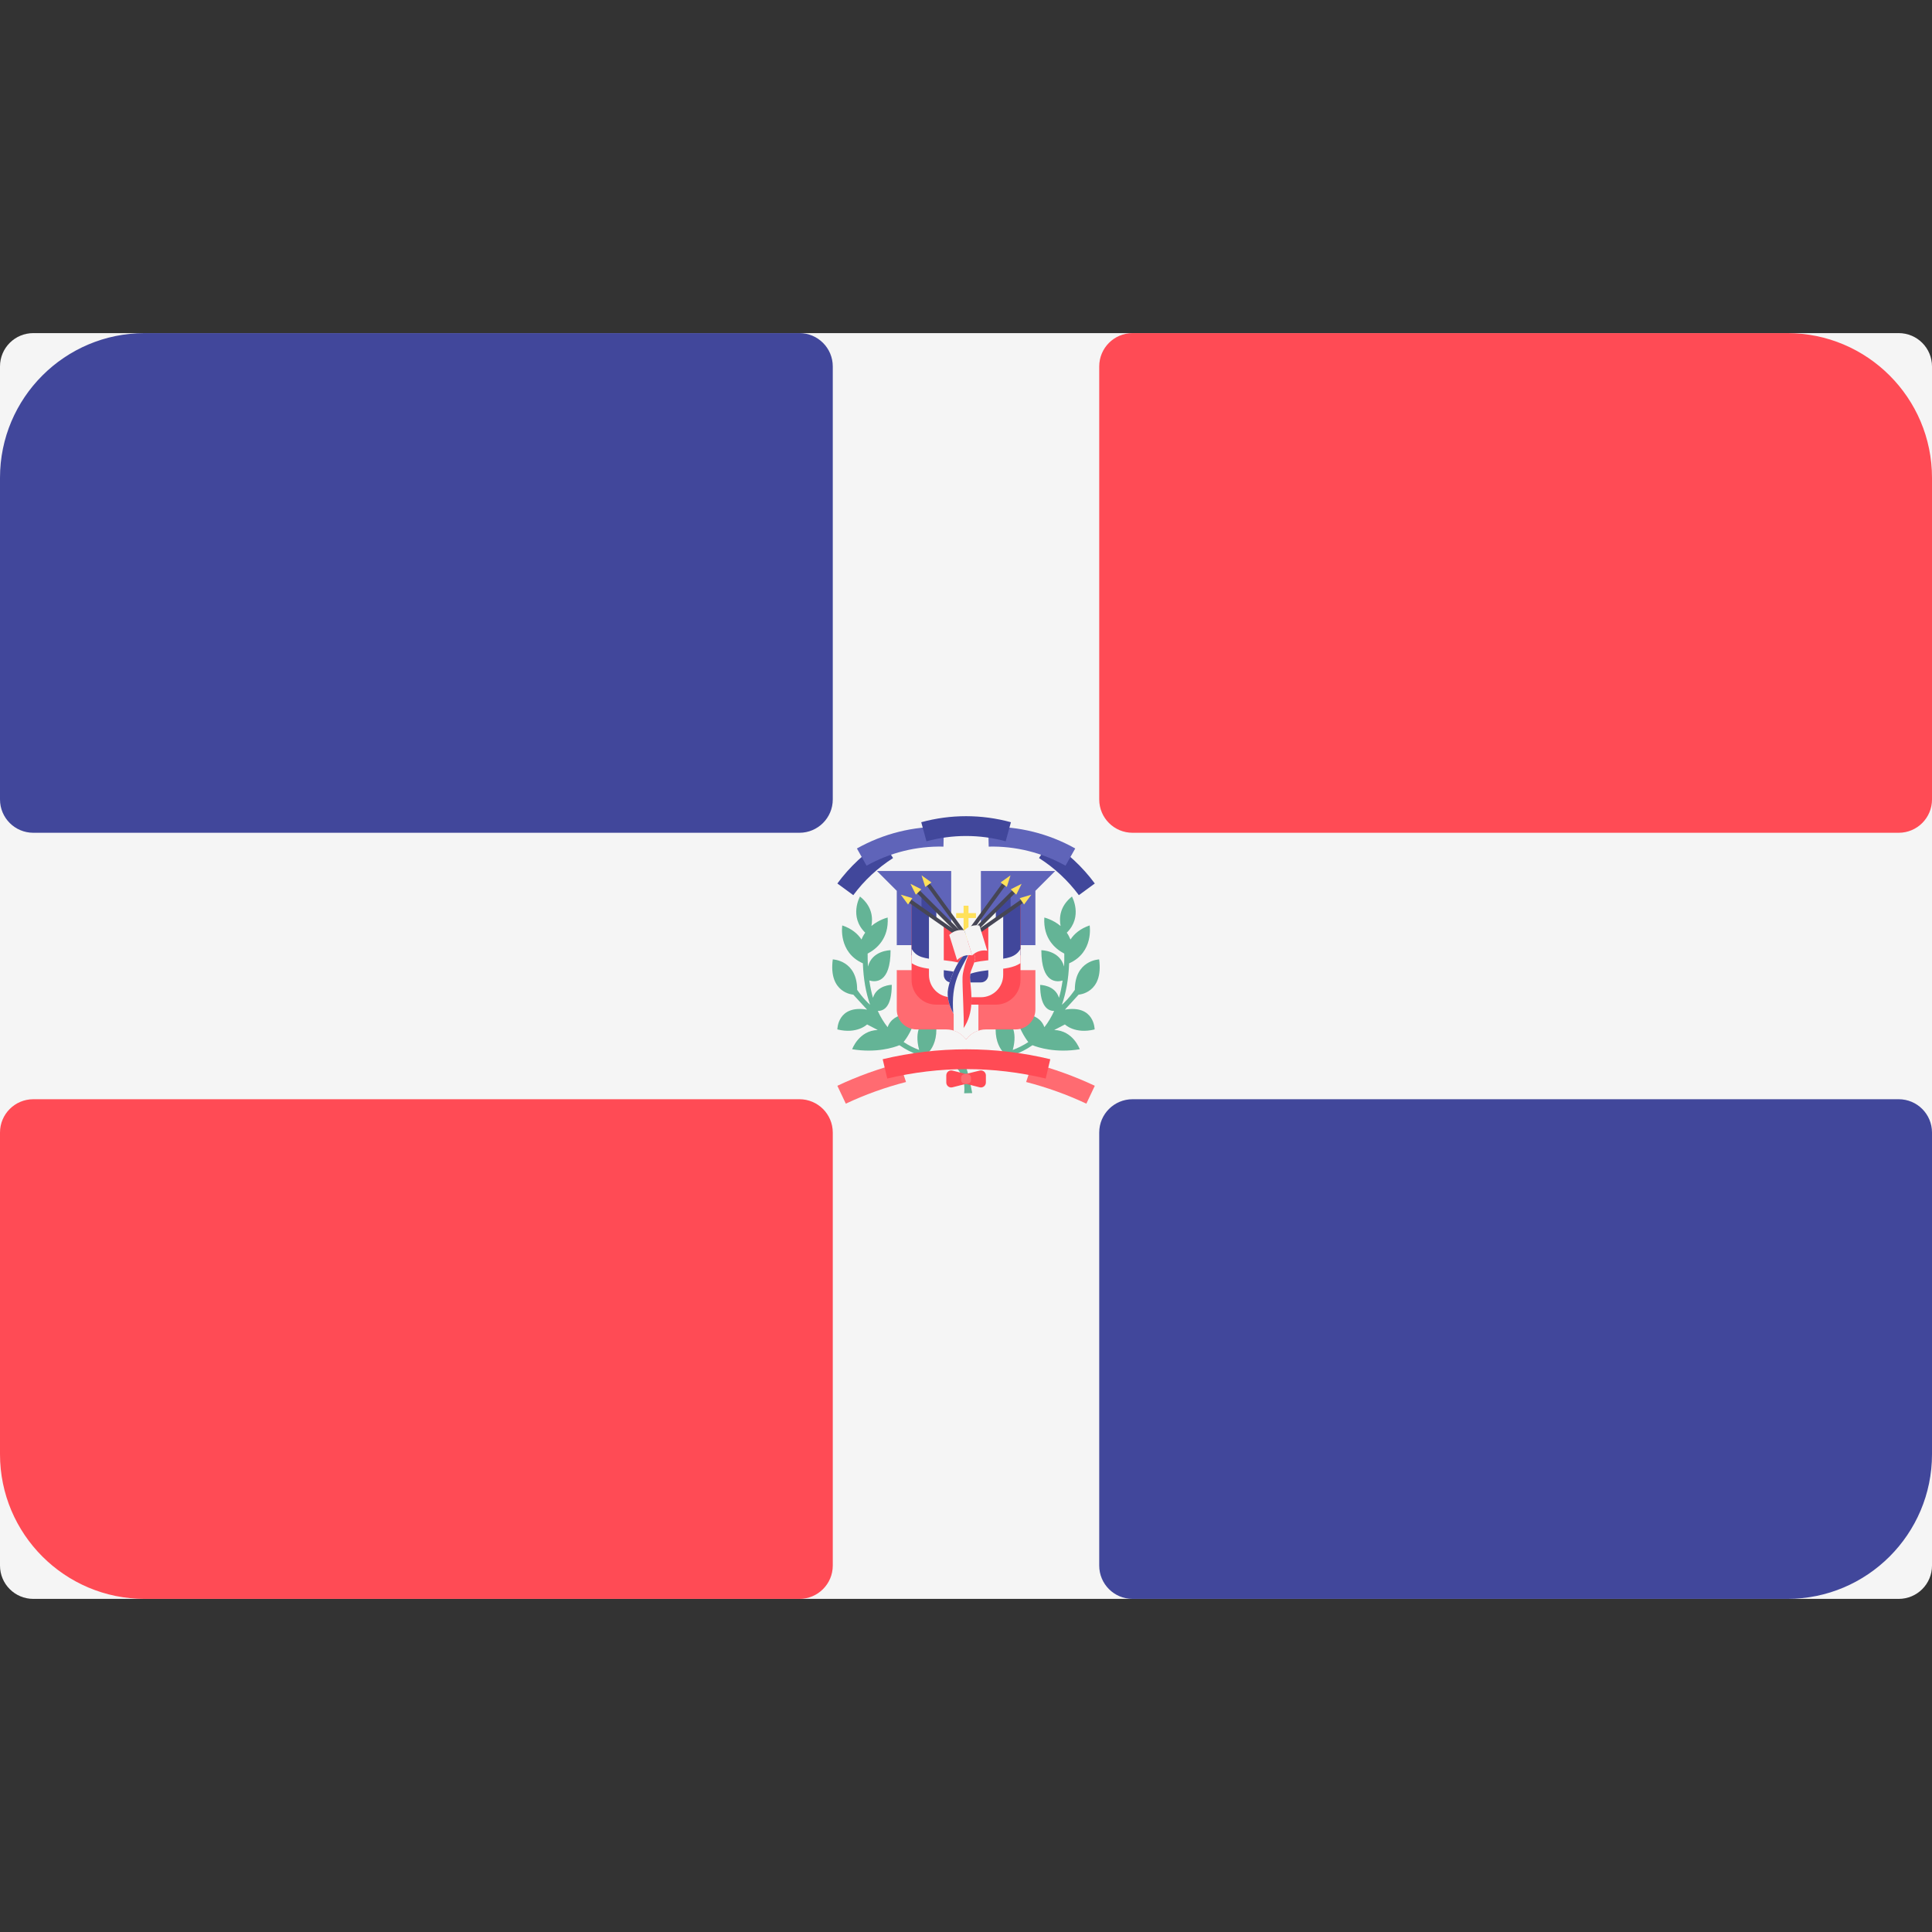 <svg xmlns="http://www.w3.org/2000/svg" width="24" height="24" viewBox="0 0 24 24" fill="none"><rect x="0" y="0" width="24" height="24" fill="#333333" stroke="none"/><rect width="24" height="24" fill="none"/>
<path d="M23.586 19.862H0.414C0.185 19.862 0 19.677 0 19.448V4.552C0 4.323 0.185 4.138 0.414 4.138H23.586C23.815 4.138 24 4.323 24 4.552V19.448C24 19.677 23.815 19.862 23.586 19.862Z" fill="#F5F5F5"/>
<path d="M0.414 10.345H9.931C10.159 10.345 10.345 10.16 10.345 9.931V4.552C10.345 4.323 10.159 4.138 9.931 4.138H1.797C0.805 4.138 0 4.943 0 5.935V9.931C0 10.16 0.185 10.345 0.414 10.345Z" fill="#41479B"/>
<path d="M23.586 13.655H14.069C13.84 13.655 13.655 13.84 13.655 14.069V19.448C13.655 19.677 13.84 19.862 14.069 19.862H22.203C23.195 19.862 24 19.057 24 18.065V14.069C24 13.84 23.815 13.655 23.586 13.655Z" fill="#41479B"/>
<path d="M22.203 4.138H14.069C13.84 4.138 13.655 4.323 13.655 4.552V9.931C13.655 10.16 13.84 10.345 14.069 10.345H23.586C23.815 10.345 24 10.16 24 9.931V5.935C24 4.943 23.195 4.138 22.203 4.138Z" fill="#FF4B55"/>
<path d="M10.345 19.448V14.069C10.345 13.84 10.159 13.655 9.931 13.655H0.414C0.185 13.655 0 13.84 0 14.069V18.065C0 19.057 0.805 19.862 1.797 19.862H9.931C10.159 19.862 10.345 19.677 10.345 19.448Z" fill="#FF4B55"/>
<path d="M11.762 13.18C11.762 13.18 12.01 13.27 11.977 13.581L12.077 13.579C12.077 13.579 12.014 13.22 11.962 13.177C11.91 13.134 11.762 13.18 11.762 13.18Z" fill="#64B496"/>
<path d="M12.01 13.132C11.905 13.132 11.722 13.132 11.529 13.08C11.572 13.035 11.632 12.945 11.632 12.788C11.632 12.542 11.462 12.699 11.462 12.699C11.462 12.699 11.351 12.793 11.418 13.043C11.352 13.018 11.287 12.986 11.225 12.944C11.264 12.896 11.341 12.783 11.386 12.603C11.386 12.603 11.103 12.548 11.026 12.76C10.979 12.7 10.938 12.633 10.904 12.558C10.977 12.559 11.078 12.511 11.078 12.234C11.078 12.234 10.894 12.235 10.844 12.395C10.825 12.328 10.81 12.256 10.799 12.18C10.873 12.202 11.063 12.217 11.063 11.804C11.063 11.804 10.835 11.804 10.782 12.007C10.779 11.955 10.778 11.902 10.778 11.846C10.889 11.788 11.043 11.66 11.027 11.398C11.027 11.398 10.921 11.422 10.825 11.503C10.844 11.404 10.836 11.258 10.683 11.137C10.683 11.137 10.543 11.385 10.748 11.586C10.73 11.611 10.714 11.639 10.702 11.671C10.656 11.601 10.582 11.536 10.463 11.496C10.463 11.496 10.409 11.829 10.719 11.967C10.726 12.162 10.756 12.333 10.809 12.482C10.72 12.404 10.648 12.296 10.648 12.296C10.648 11.927 10.345 11.918 10.345 11.918C10.289 12.339 10.6 12.356 10.6 12.356L10.771 12.542C10.402 12.48 10.402 12.788 10.402 12.788C10.648 12.849 10.771 12.726 10.771 12.726L10.904 12.795C10.668 12.802 10.586 13.034 10.586 13.034C10.883 13.083 11.1 13.014 11.173 12.984C11.472 13.193 11.84 13.193 12.01 13.193V13.132H12.01Z" fill="#64B496"/>
<path d="M11.989 13.132C12.094 13.132 12.277 13.132 12.47 13.08C12.427 13.035 12.368 12.945 12.368 12.788C12.368 12.542 12.537 12.699 12.537 12.699C12.537 12.699 12.649 12.793 12.581 13.043C12.647 13.018 12.712 12.986 12.774 12.945C12.736 12.896 12.659 12.783 12.614 12.603C12.614 12.603 12.896 12.548 12.974 12.76C13.021 12.7 13.061 12.633 13.095 12.558C13.023 12.559 12.921 12.511 12.921 12.235C12.921 12.235 13.106 12.235 13.155 12.395C13.175 12.328 13.189 12.256 13.2 12.181C13.127 12.202 12.936 12.217 12.936 11.804C12.936 11.804 13.165 11.804 13.218 12.007C13.221 11.955 13.222 11.902 13.221 11.846C13.11 11.788 12.957 11.661 12.973 11.398C12.973 11.398 13.078 11.422 13.175 11.503C13.156 11.404 13.164 11.258 13.316 11.137C13.316 11.137 13.456 11.385 13.252 11.586C13.27 11.611 13.285 11.64 13.298 11.671C13.344 11.601 13.418 11.536 13.536 11.496C13.536 11.496 13.591 11.829 13.281 11.967C13.274 12.162 13.243 12.333 13.191 12.482C13.28 12.404 13.352 12.296 13.352 12.296C13.352 11.927 13.654 11.918 13.654 11.918C13.711 12.339 13.399 12.356 13.399 12.356L13.229 12.542C13.598 12.48 13.598 12.788 13.598 12.788C13.352 12.849 13.229 12.726 13.229 12.726L13.096 12.795C13.332 12.802 13.413 13.034 13.413 13.034C13.117 13.083 12.9 13.014 12.826 12.984C12.527 13.193 12.159 13.194 11.989 13.194L11.989 13.132Z" fill="#64B496"/>
<path d="M10.962 10.451C10.746 10.59 10.555 10.766 10.402 10.975C10.468 11.023 10.534 11.072 10.6 11.12C10.735 10.937 10.904 10.781 11.094 10.659L10.962 10.451Z" fill="#41479B"/>
<path d="M12.001 12.05H12.862V12.542C12.862 12.678 12.752 12.788 12.616 12.788H12.247C12.146 12.788 12.057 12.837 12.001 12.913L12.001 12.05Z" fill="#FF6B71"/>
<path d="M12.185 11.496V10.82H13.108L12.862 11.066V11.742H12.185V11.496Z" fill="#5F64B9"/>
<path d="M12.861 11.742H12.554V12.05H12.861V11.742Z" fill="#F5F5F5"/>
<path d="M12.001 12.05H11.14V12.542C11.14 12.678 11.25 12.788 11.386 12.788H11.755C11.856 12.788 11.945 12.837 12.001 12.913V12.05Z" fill="#FF6B71"/>
<path d="M11.847 12.803C11.908 12.822 11.961 12.861 11.999 12.911H12.002C12.04 12.861 12.093 12.822 12.154 12.803V12.296H11.847V12.803Z" fill="#F5F5F5"/>
<path d="M11.816 11.496V10.82H10.894L11.14 11.066V11.742H11.816V11.496Z" fill="#5F64B9"/>
<path d="M11.447 11.742H11.14V12.05H11.447V11.742Z" fill="#F5F5F5"/>
<path d="M11.447 11.127V11.312L11.632 11.435V11.312L11.447 11.127Z" fill="#41479B"/>
<path d="M11.632 11.312V11.496L11.878 11.62V11.558L11.632 11.312Z" fill="#F5F5F5"/>
<path d="M12.554 11.127V11.312L12.37 11.435V11.312L12.554 11.127Z" fill="#41479B"/>
<path d="M12.37 11.312V11.496L12.124 11.62V11.558L12.37 11.312Z" fill="#F5F5F5"/>
<path d="M12.372 12.48H11.63C11.461 12.48 11.324 12.343 11.324 12.173V11.222L12.005 11.681L12.677 11.222V12.173C12.677 12.343 12.54 12.48 12.372 12.48Z" fill="#FF4B55"/>
<path d="M11.57 11.373L11.324 11.189V11.866L11.57 11.989V11.373Z" fill="#41479B"/>
<path d="M12.431 11.373L12.677 11.189V11.866L12.431 11.989V11.373Z" fill="#41479B"/>
<path d="M12.37 11.989H11.632V12.296H12.37V11.989Z" fill="#41479B"/>
<path d="M11.632 11.435L12.001 11.62L12.37 11.435V11.989H11.632V11.435Z" fill="#FF4B55"/>
<path d="M12.277 11.493V12.111C12.277 12.162 12.236 12.204 12.185 12.204H11.816C11.765 12.204 11.724 12.162 11.724 12.111V11.496L11.54 11.372V12.111C11.54 12.264 11.664 12.388 11.816 12.388H12.185C12.338 12.388 12.462 12.264 12.462 12.111V11.368L12.277 11.493Z" fill="#F5F5F5"/>
<path d="M12.342 11.923C12.238 11.932 12.122 11.942 12.001 11.985C11.88 11.942 11.763 11.932 11.659 11.923C11.486 11.907 11.383 11.892 11.325 11.787V11.965C11.415 12.024 11.529 12.034 11.649 12.045C11.755 12.055 11.866 12.065 11.979 12.107L12.001 12.116L12.023 12.107C12.136 12.065 12.246 12.055 12.353 12.045C12.472 12.034 12.587 12.024 12.677 11.965V11.787C12.618 11.892 12.515 11.907 12.342 11.923Z" fill="#F5F5F5"/>
<path d="M12.124 11.343H12.031V11.251H11.97V11.343H11.878V11.404H11.97V11.681H12.031V11.404H12.124V11.343Z" fill="#FFE15A"/>
<path d="M11.428 11.064L11.394 11.098L11.935 11.638L11.969 11.604L11.428 11.064Z" fill="#464655"/>
<path d="M11.31 10.979L11.377 11.114L11.445 11.047L11.31 10.979Z" fill="#FFE15A"/>
<path d="M11.552 10.976L11.514 11.004L11.964 11.622L12.002 11.594L11.552 10.976Z" fill="#464655"/>
<path d="M11.448 10.874L11.494 11.018L11.571 10.962L11.448 10.874Z" fill="#FFE15A"/>
<path d="M11.321 11.176L11.293 11.215L11.92 11.652L11.947 11.613L11.321 11.176Z" fill="#464655"/>
<path d="M11.19 11.114L11.28 11.236L11.334 11.157L11.19 11.114Z" fill="#FFE15A"/>
<path d="M12.033 11.604L12.066 11.637L12.607 11.097L12.573 11.063L12.033 11.604Z" fill="#464655"/>
<path d="M12.691 10.979L12.624 11.114L12.556 11.047L12.691 10.979Z" fill="#FFE15A"/>
<path d="M11.999 11.593L12.038 11.621L12.488 11.004L12.449 10.976L11.999 11.593Z" fill="#464655"/>
<path d="M12.553 10.874L12.507 11.018L12.43 10.962L12.553 10.874Z" fill="#FFE15A"/>
<path d="M12.055 11.615L12.082 11.654L12.708 11.216L12.681 11.177L12.055 11.615Z" fill="#464655"/>
<path d="M12.812 11.114L12.721 11.236L12.667 11.157L12.812 11.114Z" fill="#FFE15A"/>
<path d="M11.97 12.77C11.97 12.77 11.732 12.515 11.778 12.281C11.815 12.092 11.927 11.884 12.015 11.834C12.015 11.834 12.14 11.826 12.109 11.934C12.078 12.042 12.04 12.07 12.051 12.177C12.07 12.361 12.1 12.58 11.97 12.77Z" fill="#F5F5F5"/>
<path d="M12.042 11.835C12.027 11.833 12.015 11.834 12.015 11.834C11.927 11.884 11.815 12.092 11.778 12.281C11.757 12.387 11.795 12.498 11.842 12.587C11.812 12.201 11.925 12.063 12.042 11.835Z" fill="#41479B"/>
<path d="M12.051 12.177C12.04 12.07 12.078 12.042 12.109 11.934C12.131 11.858 12.076 11.839 12.042 11.835C12.042 11.835 11.962 12.017 11.957 12.14C11.953 12.247 11.98 12.686 11.97 12.771C12.1 12.58 12.07 12.361 12.051 12.177Z" fill="#FF4B55"/>
<path d="M11.889 11.926C11.939 11.878 12.008 11.856 12.077 11.868C12.044 11.764 12.012 11.66 11.98 11.556C11.912 11.544 11.842 11.565 11.792 11.614C11.825 11.718 11.857 11.822 11.889 11.926Z" fill="#F5F0F0"/>
<path d="M12.077 11.868C12.126 11.819 12.196 11.798 12.264 11.81C12.232 11.706 12.2 11.601 12.167 11.497C12.099 11.486 12.029 11.507 11.98 11.556C12.012 11.66 12.044 11.764 12.077 11.868Z" fill="#F5F5F5"/>
<path d="M11.72 10.517C11.386 10.509 11.056 10.591 10.765 10.754C10.725 10.683 10.685 10.611 10.645 10.54C10.974 10.355 11.348 10.262 11.725 10.271C11.723 10.353 11.722 10.435 11.72 10.517Z" fill="#5F64B9"/>
<path d="M13.039 10.451C13.255 10.59 13.446 10.766 13.6 10.975C13.534 11.023 13.468 11.072 13.402 11.12C13.266 10.937 13.098 10.781 12.907 10.659L13.039 10.451Z" fill="#41479B"/>
<path d="M12.282 10.517C12.615 10.509 12.945 10.591 13.236 10.754C13.277 10.683 13.317 10.611 13.357 10.54C13.027 10.355 12.654 10.262 12.276 10.271C12.278 10.353 12.28 10.435 12.282 10.517Z" fill="#5F64B9"/>
<path d="M12.493 10.451C12.171 10.363 11.831 10.363 11.509 10.451C11.487 10.372 11.465 10.293 11.444 10.214C11.808 10.114 12.193 10.114 12.558 10.214C12.536 10.293 12.514 10.372 12.493 10.451Z" fill="#41479B"/>
<path d="M11.177 13.207C10.911 13.277 10.652 13.37 10.402 13.488C10.437 13.562 10.472 13.636 10.507 13.71C10.748 13.597 10.998 13.507 11.255 13.441L11.177 13.207Z" fill="#FF6B71"/>
<path d="M12.825 13.207C13.09 13.277 13.35 13.37 13.6 13.488C13.565 13.562 13.53 13.636 13.495 13.71C13.254 13.597 13.003 13.507 12.747 13.441L12.825 13.207Z" fill="#FF6B71"/>
<path d="M12.99 13.398C12.343 13.242 11.669 13.242 11.022 13.398C11.003 13.318 10.984 13.238 10.965 13.158C11.649 12.994 12.363 12.994 13.047 13.158C13.028 13.238 13.009 13.318 12.99 13.398Z" fill="#FF4B55"/>
<path d="M12.001 13.464L11.831 13.507C11.792 13.517 11.755 13.487 11.755 13.447V13.359C11.755 13.319 11.792 13.289 11.831 13.299L12.001 13.342V13.464Z" fill="#FF4B55"/>
<path d="M12.001 13.341L12.17 13.299C12.209 13.289 12.247 13.319 12.247 13.359V13.447C12.247 13.487 12.209 13.517 12.17 13.507L12.001 13.464V13.341Z" fill="#FF4B55"/>
<path d="M12.014 13.464H11.988C11.961 13.464 11.939 13.443 11.939 13.416V13.39C11.939 13.363 11.961 13.341 11.988 13.341H12.014C12.04 13.341 12.062 13.363 12.062 13.39V13.416C12.062 13.443 12.04 13.464 12.014 13.464Z" fill="#FF6B71"/>
</svg>
